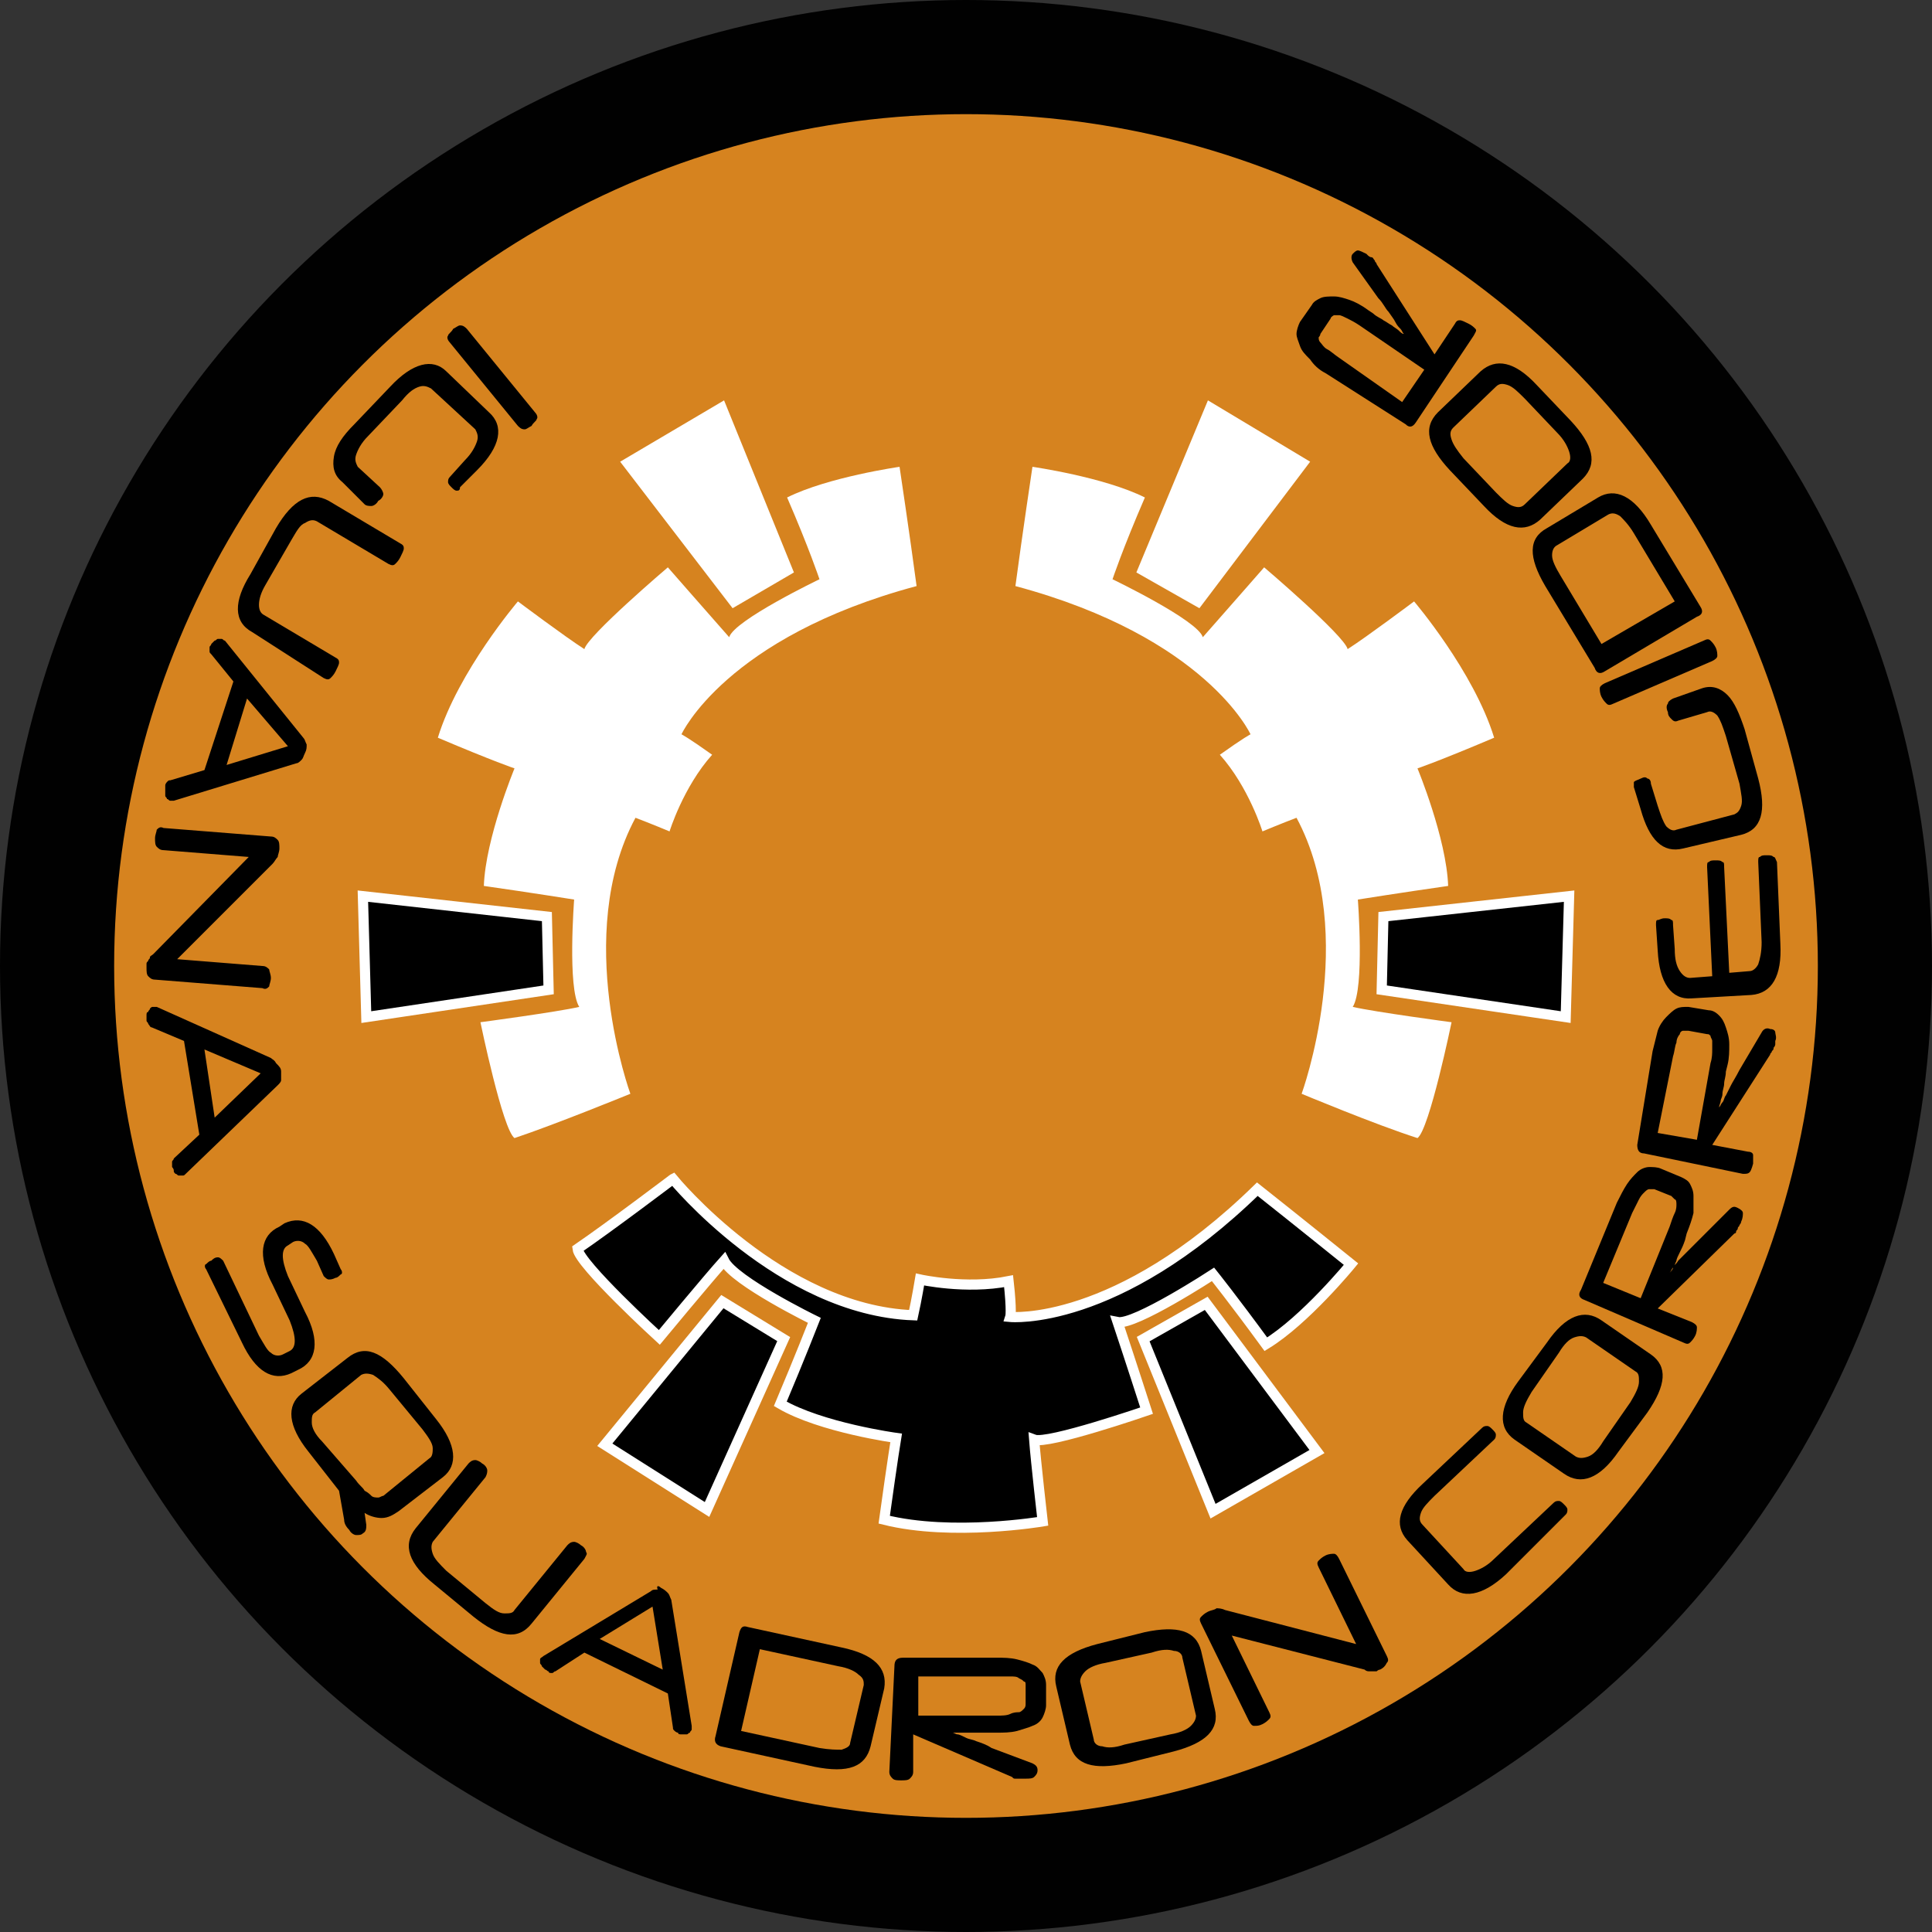 <svg enable-background="new 0 0 113.4 113.4" viewBox="0 0 113.4 113.4" xmlns="http://www.w3.org/2000/svg"><rect x="0" y="0" width="113.4" height="113.4" fill="#333333" stroke="none"/><circle cx="56.7" cy="56.7" fill="#010101" r="56.7"/><circle cx="56.7" cy="56.7" fill="#d6831f" r="50"/><path d="m26.4 20.1c-.1-.1-.2-.3-.1-.4 0-.1.2-.2.3-.4.2-.1.3-.2.4-.2s.2 0 .4.2l4 4.9c.1.1.2.3.1.4 0 .1-.2.2-.3.4-.2.1-.3.2-.4.2s-.2 0-.4-.2z"/><path d="m20.1 28.3c-.5-.4-.6-.9-.5-1.5s.5-1.2 1.2-1.9l2.1-2.2c1.3-1.4 2.5-1.7 3.3-.9l2.5 2.4c.9.8.7 2-.7 3.4l-1 1c0 .2-.1.2-.2.2s-.2-.1-.3-.2-.2-.2-.2-.3 0-.2.1-.3l.9-1c .4-.4.6-.8.7-1.1s0-.5-.1-.7l-2.6-2.4c-.2-.1-.4-.2-.7-.1s-.6.3-1 .8l-2 2.1c-.4.4-.6.8-.7 1.1s0 .5.1.7l1.3 1.2c.1.1.2.3.2.4s-.1.3-.3.4c-.1.2-.3.3-.4.3s-.3 0-.4-.1z"/><path d="m16.2 31c1-1.7 2-2.2 3.1-1.6l4.2 2.5c.2.1.2.2.2.3s-.1.3-.2.5-.2.3-.3.4-.2.1-.4 0l-4.2-2.5c-.2-.1-.4-.1-.7.1-.3.1-.5.5-.8 1l-1.5 2.6c-.3.5-.4.9-.4 1.2s.1.5.3.6l4.2 2.5c.2.1.2.2.2.3s-.1.3-.2.5-.2.3-.3.4-.2.1-.4 0l-4.2-2.7c-1.1-.6-1.1-1.8-.1-3.4z"/><path d="m17.9 44.2c-.1.2-.1.3-.2.4s-.2.2-.3.2l-7.2 2.2c-.1 0-.2 0-.2 0-.1 0-.1-.1-.2-.1 0-.1-.1-.1-.1-.2s0-.2 0-.3 0-.2 0-.3.1-.2.1-.2c.1-.1.1-.1.2-.1l2-.6 1.7-5.2-1.3-1.6c-.1-.1-.1-.1-.1-.2s0-.2 0-.2c0-.1.1-.1.1-.2l.2-.2c.1 0 .1-.1.2-.1s.1 0 .2 0 .1.1.2.1l4.6 5.7c.1.1.1.2.2.4 0 .2 0 .3-.1.5zm-3.4-3.2-1.2 3.9 3.6-1.1z"/><path d="m8.6 56.8c0-.1 0-.2 0-.2 0-.1 0-.1.1-.2 0-.1.1-.1.1-.2s.1-.1.2-.2l5.6-5.7-5-.4c-.2 0-.3-.1-.4-.2s-.1-.3-.1-.5.1-.4.1-.5c.1-.1.2-.2.4-.1l6.3.5c.2 0 .3.1.4.2s.1.3.1.5-.1.4-.1.5c-.1.1-.2.3-.3.4l-5.6 5.6 5 .4c.2 0 .3.1.4.2 0 .1.1.3.1.5s-.1.4-.1.5c-.1.1-.2.2-.4.1l-6.3-.5c-.2 0-.3-.1-.4-.2s-.1-.3-.1-.5z"/><path d="m16.5 62.9v.5c0 .1-.1.2-.2.3l-5.4 5.2c-.1.1-.1.1-.2.1s-.1 0-.2 0-.1-.1-.2-.1c-.1-.1-.1-.1-.1-.2s-.1-.2-.1-.2c0-.1 0-.2 0-.3s.1-.1.1-.2l1.5-1.4-.9-5.5-1.9-.8c-.1 0-.1-.1-.2-.2 0-.1-.1-.1-.1-.2s0-.2 0-.3 0-.2.1-.2c0-.1.1-.1.1-.2.1-.1.1-.1.2-.1s.1 0 .2 0l6.7 3c .1.1.2.1.3.3.2.2.3.3.3.5zm-4.5-1.3.6 4 2.7-2.6z"/><path d="m16 75.4c-.9-1.7-.7-2.9.4-3.4l.3-.2c1.1-.5 2.1.1 2.9 1.8l.4.9c.1.1.1.3 0 .3-.1.1-.2.2-.3.2-.2.1-.3.1-.4.1s-.2-.1-.3-.2l-.4-.9c-.3-.5-.5-.9-.7-1-.2-.2-.5-.2-.7-.1l-.3.2c-.2.1-.3.3-.3.6s.1.7.3 1.2l1 2.1c.9 1.7.7 2.9-.4 3.4l-.4.2c-1.1.5-2.1-.1-2.9-1.8l-2.1-4.3c-.1-.1-.1-.3 0-.3.1-.1.2-.2.3-.2.2-.2.3-.2.4-.2s.2.1.3.2l2.1 4.4c.3.5.5.9.7 1 .2.2.5.2.7.1l.4-.2c.2-.1.3-.3.3-.6s-.1-.7-.3-1.2z"/><path d="m23.4 88.7c-.3.2-.6.4-1 .4-.3 0-.7-.1-1-.3l.1.7c0 .2 0 .4-.2.5-.1.1-.2.1-.4.1-.1 0-.3-.1-.4-.3-.2-.2-.3-.4-.3-.6l-.3-1.7-1.8-2.3c-1.2-1.5-1.3-2.7-.4-3.4l2.7-2.1c1-.8 2-.4 3.3 1.2l1.9 2.4c1.2 1.5 1.3 2.7.4 3.4zm-2.5-1.8c.2.3.4.4.5.6.2.1.3.2.4.3s.3.1.4.1.2-.1.3-.1l2.7-2.2c.2-.1.2-.4.2-.6 0-.3-.3-.7-.6-1.1l-1.9-2.3c-.4-.5-.7-.7-1-.9-.3-.1-.5-.1-.7 0l-2.7 2.2c-.2.1-.2.3-.2.6s.2.7.6 1.1z"/><path d="m25.5 93c-1.5-1.2-1.9-2.3-1.1-3.3l3.1-3.8c.1-.1.2-.2.4-.2.1 0 .3.1.4.2.2.1.3.3.3.4s0 .2-.1.4l-3.1 3.8c-.1.2-.1.4 0 .7s.4.6.8 1l2.3 1.9c.5.4.8.6 1.1.6s.5 0 .6-.2l3.1-3.8c.1-.1.2-.2.4-.2.1 0 .3.1.4.2.2.1.3.3.3.4.1.1 0 .2-.1.4l-3.1 3.8c-.8 1-1.9.8-3.4-.4z"/><path d="m38.8 93.2c.2.1.3.2.4.3s.1.2.2.4l1.2 7.4v.2c0 .1-.1.1-.1.2-.1 0-.1.1-.2.1s-.2 0-.3 0-.2 0-.2-.1c-.1 0-.2-.1-.2-.1-.1-.1-.1-.1-.1-.2l-.3-2-4.9-2.4-1.7 1.1c-.1 0-.1.1-.2.1s-.2 0-.2-.1c-.1 0-.1-.1-.2-.1-.1-.1-.1-.1-.2-.2 0-.1-.1-.1-.1-.2s0-.1 0-.2.1-.1.2-.2l6.3-3.8c.1-.1.2-.1.4-.1-.1-.3.1-.2.2-.1zm-3.6 3 3.7 1.8-.6-3.7z"/><path d="m51.1 102.5c-.3 1.2-1.3 1.6-3.3 1.2l-5.5-1.2c-.3-.1-.4-.3-.3-.6l1.4-6.1c.1-.3.2-.4.5-.3l5.5 1.2c1.9.4 2.7 1.2 2.5 2.4zm-7.6-.9 4.6 1c .6.1 1 .1 1.3.1.3-.1.5-.2.5-.4l.8-3.4c0-.2 0-.4-.3-.6-.2-.2-.6-.4-1.2-.5l-4.6-1z"/><path d="m52.5 97.8c0-.3.1-.5.5-.5h5.5c.4 0 .8 0 1.2.1s.7.2.9.3c.3.1.4.3.6.5.1.2.2.4.2.7v1.2c0 .2-.1.5-.2.7s-.3.4-.6.5c-.2.1-.6.2-.9.3-.4.1-.8.1-1.2.1h-.4c-.3 0-.5 0-.8 0-.2 0-.4 0-.6 0s-.3 0-.4 0-.3 0-.4 0c .1 0 .2.1.3.1s.3.1.5.2.4.1.6.2c.3.1.6.2.9.4l2.4.9c.2.1.3.2.3.4s-.1.3-.2.4-.3.1-.5.1c0 0-.1 0-.2 0s-.1 0-.2 0-.1 0-.2 0-.1 0-.2-.1l-5.8-2.5v2.2c0 .2-.1.3-.2.4s-.3.1-.5.1-.4 0-.5-.1-.2-.2-.2-.4zm1.4.6v2.3h4.6c.3 0 .6 0 .8-.1s.4-.1.5-.1.2-.1.3-.2.1-.2.1-.3v-1.1c0-.1 0-.2-.1-.2-.1-.1-.1-.1-.3-.2-.1-.1-.3-.1-.5-.1s-.5 0-.8 0z"/><path d="m66.1 103.5c-1.9.4-3 .1-3.3-1.1l-.8-3.4c-.3-1.2.5-2 2.4-2.5l2.8-.7c1.9-.4 3-.1 3.3 1.1l.8 3.4c.3 1.2-.5 2-2.4 2.5zm2.6-1.7c.6-.1 1-.3 1.2-.5s.3-.4.3-.6l-.8-3.4c0-.2-.2-.4-.5-.4-.3-.1-.7-.1-1.3.1l-2.7.6c-.6.1-1 .3-1.2.5s-.3.4-.3.6l.8 3.4c0 .2.2.4.5.4.3.1.7.1 1.3-.1z"/><path d="m81 98c-.1 0-.2.1-.2.1-.1 0-.1 0-.2 0s-.1 0-.2 0-.2 0-.3-.1l-7.8-2 2.2 4.5c.1.2.1.3 0 .4s-.2.2-.4.3-.3.1-.5.1c-.1 0-.2-.1-.3-.3l-2.8-5.7c-.1-.2-.1-.3 0-.4s.2-.2.4-.3.4-.1.5-.2c.1 0 .3 0 .5.1l7.7 2-2.2-4.5c-.1-.2-.1-.3 0-.4s.2-.2.4-.3.4-.1.5-.1.2.1.3.3l2.8 5.7c.1.2.1.3 0 .4-.1.2-.2.3-.4.4z"/><path d="m88.4 92.4c-1.4 1.3-2.6 1.5-3.4.6l-2.4-2.6c-.8-.9-.5-2 .9-3.3l3.5-3.3c.1-.1.2-.1.3-.1s.2.1.3.2.2.2.2.3 0 .2-.1.3l-3.5 3.3c-.4.4-.7.7-.8 1s-.1.5.1.7l2.4 2.6c.1.2.4.2.7.1s.7-.3 1.1-.7l3.5-3.3c.1-.1.2-.1.3-.1s.2.1.3.2.2.2.2.3 0 .2-.1.3z"/><path d="m95 85.2c-1.1 1.6-2.2 2-3.2 1.3l-2.9-2c-1-.7-.9-1.9.2-3.4l1.7-2.3c1.1-1.6 2.2-2 3.2-1.3l2.9 2c1 .7.9 1.8-.2 3.4zm.7-2.9c.3-.5.5-.9.5-1.2s0-.5-.2-.6l-2.9-2c-.2-.1-.4-.1-.7 0s-.6.4-.9.9l-1.6 2.3c-.3.5-.5.9-.5 1.2s0 .5.2.6l2.9 2c .2.1.4.1.7 0s .6-.4.9-.9z"/><path d="m93 76.3c-.3-.1-.4-.3-.2-.6l2.1-5.1c.2-.4.4-.8.6-1.1s.4-.5.6-.7.5-.3.7-.3.5 0 .7.1l1.2.5c.2.1.4.2.5.4s.2.4.2.7v1c-.1.4-.2.7-.4 1.2l-.1.4c-.1.3-.2.5-.3.7s-.2.4-.2.5c-.1.2-.1.3-.2.4s-.1.2-.2.3c.1-.1.2-.2.2-.3s.2-.2.3-.4c.1-.1.3-.3.5-.5s.4-.4.7-.7l1.8-1.8c.2-.2.3-.2.5-.1s.3.2.3.3 0 .3-.1.5c0 0 0 .1-.1.2 0 .1-.1.1-.1.2s-.1.1-.1.2-.1.1-.1.1l-4.5 4.4 2 .8c.2.1.3.2.3.3s0 .3-.1.5-.2.3-.3.4-.2.1-.4 0zm1.1-1 2.2.9 1.7-4.2c.1-.3.2-.6.3-.8s.1-.4.1-.5 0-.3-.1-.3c-.1-.1-.1-.1-.2-.2l-1-.4c-.1 0-.2 0-.3 0s-.2.1-.3.2-.2.2-.3.4-.2.4-.4.8z"/><path d="m96.5 67.7c-.3 0-.4-.2-.4-.5l.9-5.5c.1-.4.2-.8.3-1.2.1-.3.3-.6.5-.8s.4-.4.6-.5.4-.1.7-.1l1.2.2c.2 0 .4.1.6.3s.3.4.4.7.2.6.2 1 0 .8-.1 1.2l-.1.4c0 .3-.1.5-.1.7s-.1.4-.1.6-.1.3-.1.4-.1.3-.1.4c.1-.1.1-.2.2-.3s.1-.3.2-.4c.1-.2.2-.4.3-.6s.3-.5.5-.9l1.3-2.2c.1-.2.3-.3.5-.2.2 0 .3.1.3.2s.1.3 0 .5v.2s0 .1-.1.2c0 .1 0 .1-.1.2 0 .1-.1.1-.1.2l-3.4 5.3 2.1.4c.2 0 .3.1.3.2v.5s-.1.4-.2.5-.2.1-.4.1zm.8-1.2 2.3.4.8-4.5c.1-.3.1-.6.1-.8s0-.4 0-.5-.1-.2-.1-.3c-.1-.1-.1-.1-.2-.1l-1.1-.2c-.1 0-.2 0-.3 0s-.2.1-.2.2c-.1.1-.2.3-.2.5-.1.2-.1.5-.2.8z"/><path d="m101.5 57.1 1.2-.1c.2 0 .4-.2.5-.4.1-.3.2-.7.2-1.3l-.2-4.7c0-.2 0-.3.1-.3.1-.1.2-.1.4-.1s.3 0 .4.1c.1 0 .1.1.2.3l.2 4.8c.1 1.9-.5 2.9-1.7 3l-3.5.2c-1.2.1-1.9-.9-2-2.8l-.1-1.5c0-.2 0-.3.1-.3s.2-.1.4-.1.3 0 .4.1c.1 0 .1.1.1.3l.1 1.4c0 .6.1 1 .3 1.3s.4.4.6.4l1.3-.1-.3-6.4c0-.2 0-.3.1-.3.1-.1.2-.1.4-.1s.3 0 .4.1c.1 0 .1.1.1.3z"/><path d="m99.9 40.4c.6-.2 1.1 0 1.5.4s.7 1.1 1 2l .8 2.9c.5 1.9.2 3-1 3.3l-3.4.8c-1.2.3-2-.5-2.5-2.3l-.4-1.3c0-.2 0-.3 0-.3.1-.1.2-.1.4-.2s.3-.1.4 0c .1 0 .2.1.2.3l.4 1.3c.2.6.3.9.5 1.2.2.2.4.3.6.2l3.4-.9c.2-.1.3-.2.4-.5s0-.7-.1-1.3l-.8-2.8c-.2-.6-.3-.9-.5-1.2-.2-.2-.4-.3-.6-.2l-1.7.5c-.2.1-.3 0-.4-.1s-.2-.2-.2-.4c-.1-.2-.1-.4 0-.5 0-.1.1-.2.3-.3z"/><path d="m100 37.6c.2-.1.3-.1.4 0s .2.2.3.4.1.4.1.5-.1.2-.3.3l-5.8 2.5c-.2.1-.3.1-.4 0s-.2-.2-.3-.4-.1-.4-.1-.5.1-.2.3-.3z"/><path d="m93.8 29.2c1-.6 2.1-.1 3.1 1.6l2.9 4.8c.2.3.1.5-.2.6l-5.4 3.2c-.3.2-.5.1-.6-.2l-2.9-4.8c-1-1.7-1-2.8.1-3.4zm4.5 6.1-2.4-4c-.3-.5-.6-.8-.8-1-.3-.2-.5-.2-.7-.1l-3 1.8c-.2.1-.3.3-.3.6s.2.7.5 1.2l2.4 4z"/><path d="m92.2 24.7c1.3 1.4 1.6 2.5.7 3.4l-2.5 2.4c-.9.8-2 .6-3.3-.8l-2-2.1c-1.3-1.4-1.6-2.5-.7-3.4l2.5-2.4c.9-.8 2-.6 3.3.8zm-2.7-1.3c-.4-.4-.7-.7-1-.8s-.5-.1-.7.1l-2.5 2.4c-.2.2-.2.4-.1.7s.3.6.7 1.1l1.9 2c .4.4.7.7 1 .8s.5.1.7-.1l2.5-2.4c.2-.1.2-.4.1-.7s-.3-.7-.7-1.1z"/><path d="m83.1 24.8c-.2.3-.4.3-.6.1l-4.7-3c-.4-.2-.7-.5-.9-.8-.3-.3-.5-.5-.6-.8s-.2-.5-.2-.7.1-.5.2-.7l.7-1c .1-.2.3-.3.5-.4s.5-.1.8-.1.6.1.9.2.7.3 1.1.6l.3.2c.2.2.5.3.6.4.2.1.3.2.5.3.1.1.3.2.4.3s.2.2.3.2c-.1-.1-.1-.2-.2-.3s-.2-.2-.3-.4-.2-.3-.4-.6c-.2-.2-.3-.5-.6-.8l-1.5-2.1c-.1-.2-.1-.4 0-.5s.2-.2.3-.2.3.1.5.2l.1.1s.1.1.2.1.1.1.2.2c0 .1.1.1.1.2l3.4 5.3 1.2-1.8c.1-.2.2-.2.3-.2s.3.1.5.2.3.2.4.3 0 .2-.1.4zm-.8-1.2 1.3-1.9-3.8-2.6c-.3-.2-.5-.3-.7-.4s-.4-.2-.5-.2-.3 0-.3 0-.2.1-.2.2l-.6.9c0 .1-.1.2-.1.2 0 .1 0 .2.1.3s.2.3.4.4.4.3.7.5z"/><path d="m37 64.2s-3.4-9.3.3-16.2c.8.3 2 .8 2 .8s.8-2.6 2.5-4.5c-1.4-1-1.8-1.2-1.8-1.2s2.6-5.7 13.8-8.7c-.4-3-1-7-1-7s-4.2.6-6.6 1.8c1.3 3 1.9 4.8 1.9 4.8s-5 2.4-5.3 3.4c-1.5-1.7-3.6-4.1-3.6-4.1s-4.7 4-4.9 4.8c-1.1-.7-3.9-2.8-3.9-2.8s-3.5 4.1-4.7 8c3.3 1.4 4.5 1.8 4.5 1.8s-1.7 4.1-1.8 6.9c2.8.4 5.3.8 5.3.8s-.4 5.2.3 6.3c-1.3.3-5.8.9-5.8.9s1.3 6.3 2 6.8c2.4-.8 6.8-2.6 6.8-2.6z" fill="#fff"/><path d="m46.6 33.6-4.1-10.1-6.1 3.6 6.6 8.6z" fill="#fff"/><path d="m32.1 53.8-10.8-1.2.2 7.1 10.7-1.6z" stroke="#fff" stroke-miterlimit="10" stroke-width=".596"/><path d="m76.4 64.2s3.4-9.3-.3-16.2c-.8.3-2 .8-2 .8s-.8-2.6-2.5-4.5c1.4-1 1.8-1.2 1.8-1.2s-2.6-5.7-13.8-8.7c.4-3 1-7 1-7s4.2.6 6.6 1.8c-1.3 3-1.9 4.8-1.9 4.8s5 2.4 5.3 3.4c1.5-1.7 3.6-4.1 3.6-4.1s4.7 4 4.9 4.8c1.1-.7 3.9-2.8 3.9-2.8s3.5 4.1 4.7 8c-3.3 1.4-4.5 1.8-4.5 1.8s1.7 4.1 1.8 6.9c-2.8.4-5.3.8-5.3.8s.4 5.2-.3 6.3c1.3.3 5.8.9 5.8.9s-1.3 6.3-2 6.8c-2.5-.8-6.8-2.6-6.8-2.6z" fill="#fff"/><path d="m66.7 33.6 4.2-10.1 6 3.6-6.5 8.6z" fill="#fff"/><g stroke="#fff" stroke-miterlimit="10" stroke-width=".596"><path d="m81.2 53.8 10.9-1.2-.2 7.1-10.8-1.6z"/><path d="m39.5 69.2s6.3 7.7 14.1 8c .2-.9.4-2.1.4-2.1s2.7.6 5.2.1c.2 1.8.1 2.1.1 2.1s6.2.6 14.5-7.5c2.4 1.9 5.5 4.4 5.5 4.4s-2.7 3.3-5 4.7c-1.9-2.6-3.1-4.1-3.1-4.1s-4.6 3-5.6 2.8c.7 2.1 1.7 5.2 1.7 5.2s-5.8 2-6.6 1.7c.1 1.3.5 4.8.5 4.8s-5.3.9-9.3-.1c.5-3.6.7-4.8.7-4.8s-4.4-.6-6.8-2c1.1-2.6 2-4.9 2-4.9s-4.7-2.3-5.3-3.5c-.9 1-3.8 4.5-3.8 4.5s-4.7-4.3-4.8-5.2c1.9-1.3 5.6-4.1 5.6-4.1z"/><path d="m70.8 76.5 6.5 8.7-6.1 3.5-4.1-10.1z"/><path d="m46 78.6-4.5 10-6-3.8 6.9-8.4z"/></g></svg>